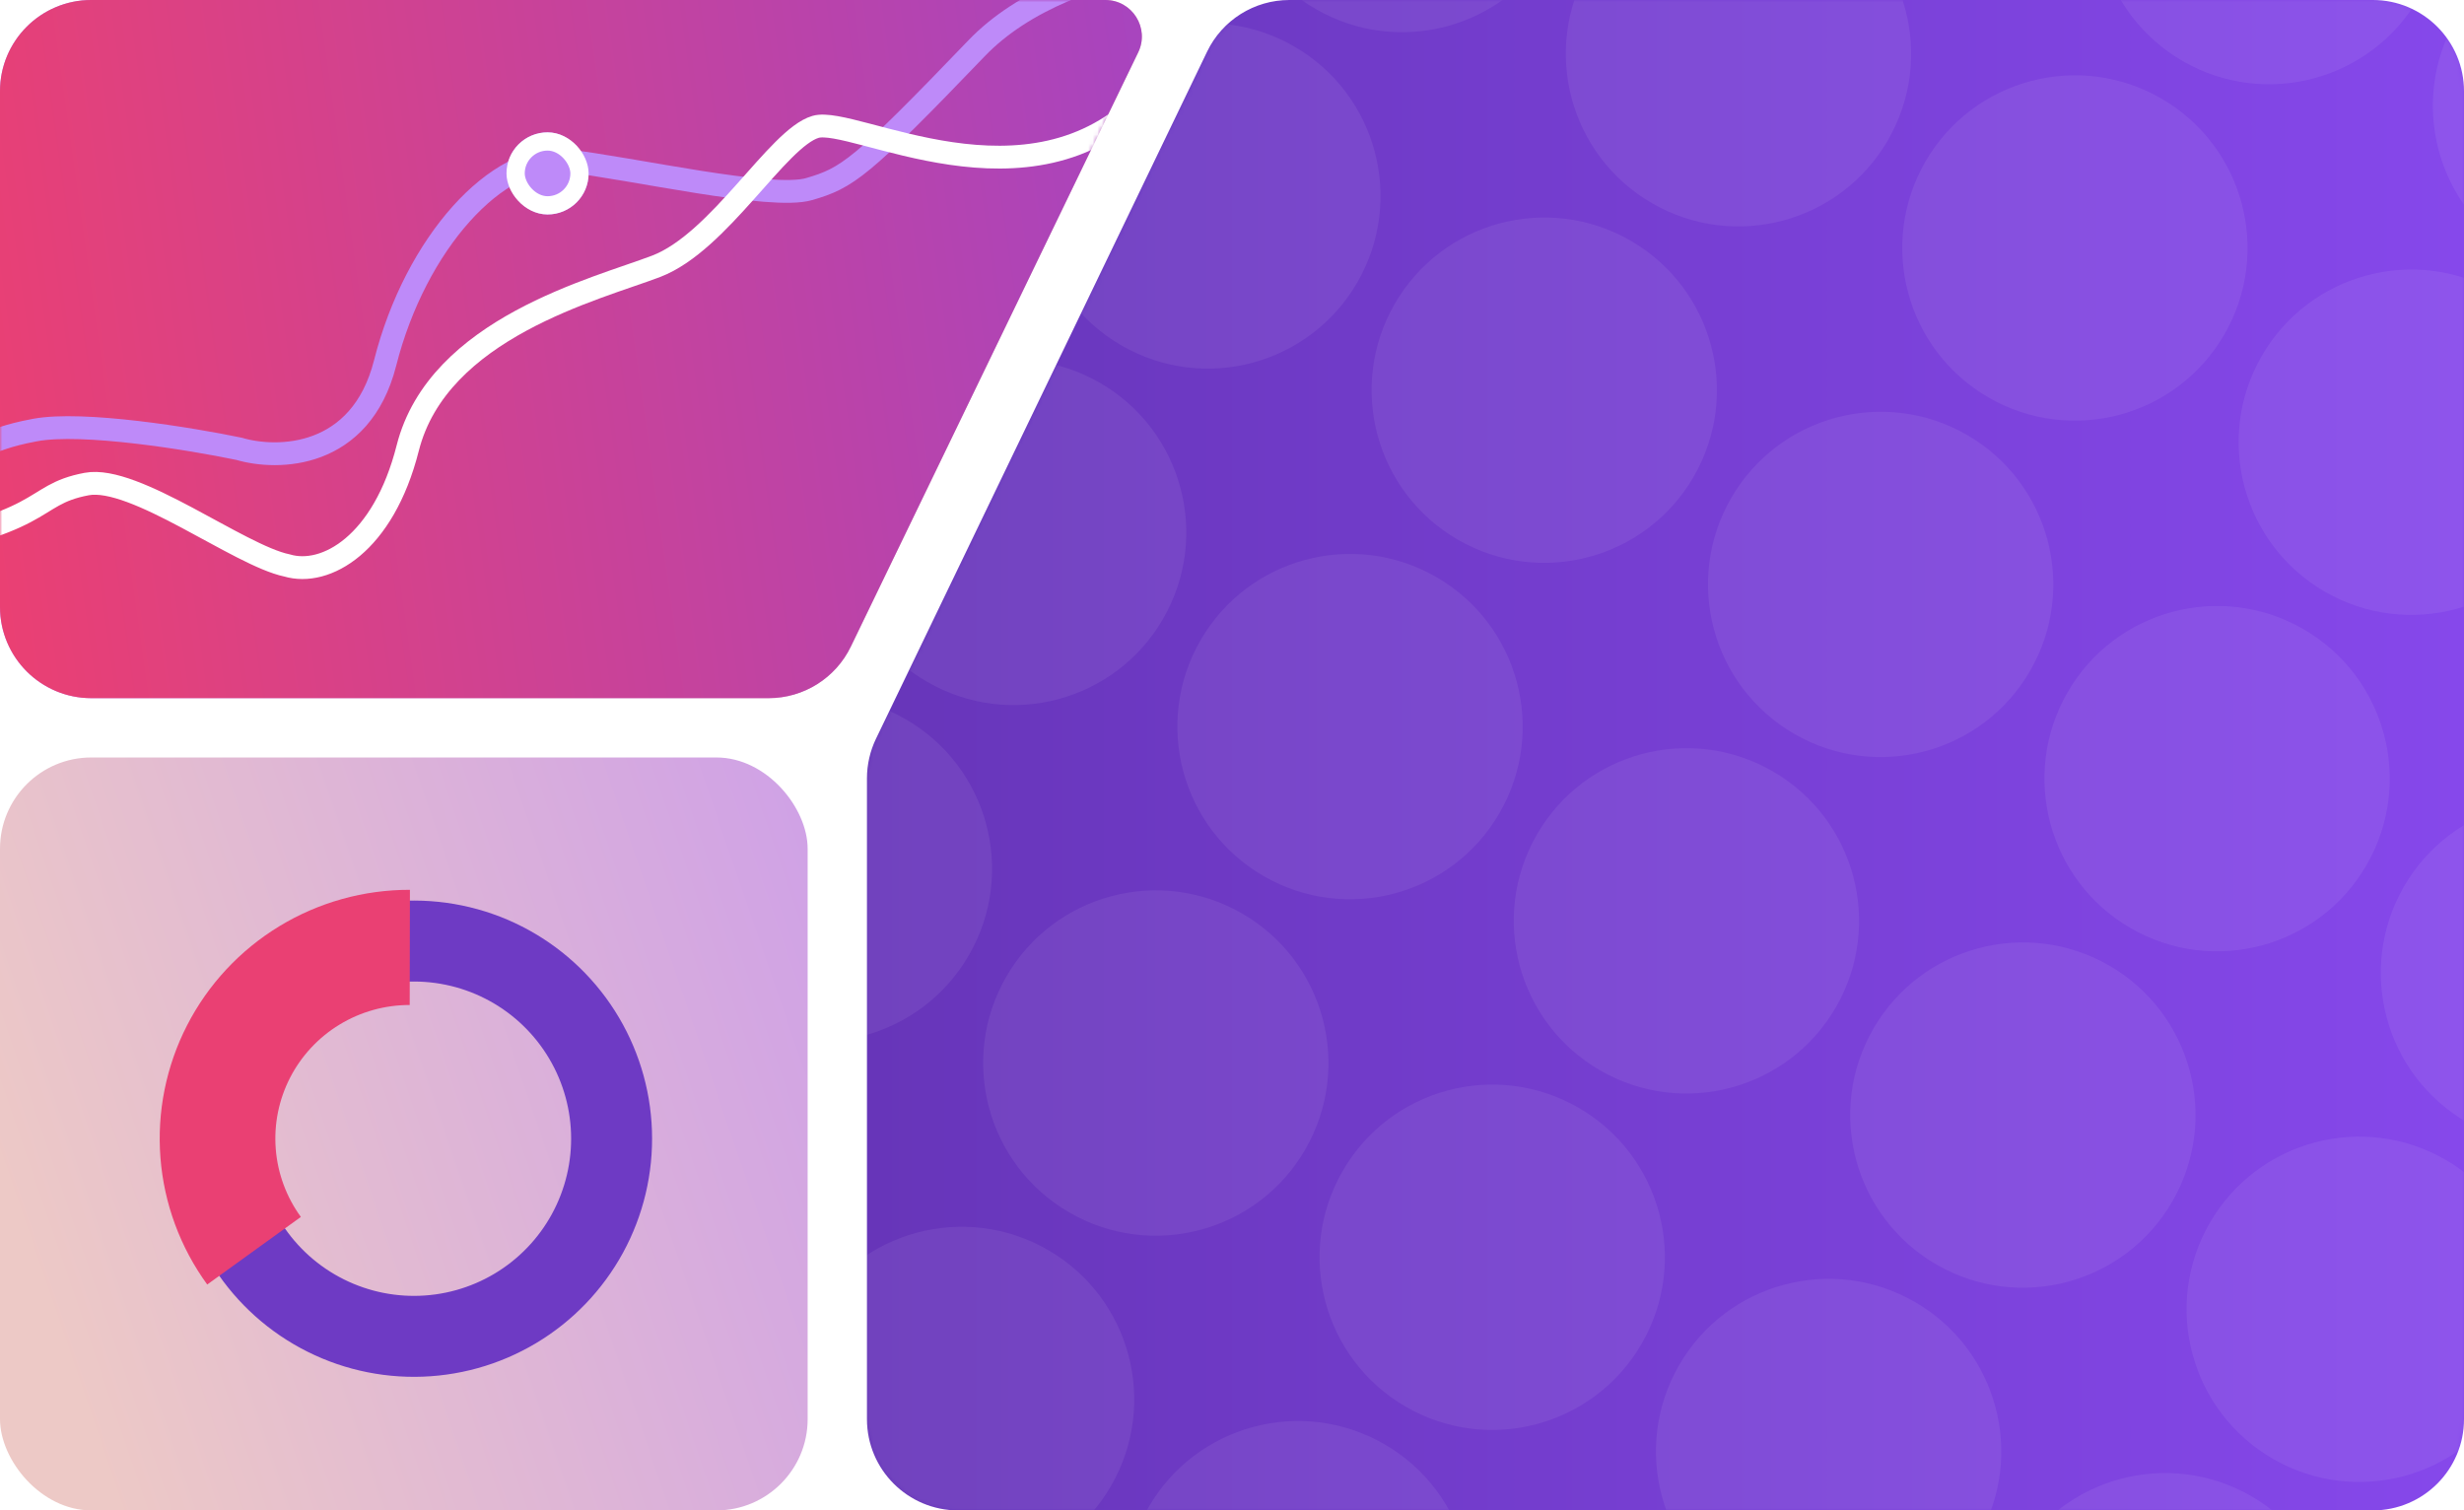 <svg width="540" height="331" viewBox="0 0 540 331" fill="none" xmlns="http://www.w3.org/2000/svg">
<path d="M190 170.568C190 167.561 190.678 164.593 191.983 161.885L264.546 11.317C267.88 4.398 274.882 0 282.563 0H520C531.046 0 540 8.954 540 20V311C540 322.046 531.046 331 520 331H210C198.954 331 190 322.046 190 311V170.568Z" fill="url(#paint0_linear_2008_43)"/>
<mask id="mask0_2008_43" style="mask-type:alpha" maskUnits="userSpaceOnUse" x="190" y="0" width="350" height="331">
<path d="M190 170.568C190 167.561 190.678 164.593 191.983 161.885L264.546 11.317C267.88 4.398 274.882 0 282.563 0H520C531.046 0 540 8.954 540 20V311C540 322.046 531.046 331 520 331H210C198.954 331 190 322.046 190 311V170.568Z" fill="url(#paint1_linear_2008_43)"/>
</mask>
<g mask="url(#mask0_2008_43)">
<circle cx="338.433" cy="85.51" r="37.836" transform="rotate(30 338.433 85.51)" fill="white" fill-opacity="0.07"/>
<circle cx="168.171" cy="380.412" r="37.836" transform="rotate(30 168.171 380.412)" fill="white" fill-opacity="0.07"/>
<circle cx="253.302" cy="232.961" r="37.836" transform="rotate(30 253.302 232.961)" fill="white" fill-opacity="0.07"/>
<circle cx="380.998" cy="11.784" r="37.836" transform="rotate(30 380.998 11.784)" fill="white" fill-opacity="0.07"/>
<circle cx="210.736" cy="306.686" r="37.836" transform="rotate(30 210.736 306.686)" fill="white" fill-opacity="0.07"/>
<circle cx="295.867" cy="159.235" r="37.836" transform="rotate(30 295.867 159.235)" fill="white" fill-opacity="0.07"/>
<circle cx="190.981" cy="0.379" r="37.836" transform="rotate(30 190.981 0.379)" fill="white" fill-opacity="0.07"/>
<circle cx="148.416" cy="74.104" r="37.836" transform="rotate(30 148.416 74.104)" fill="white" fill-opacity="0.07"/>
<circle cx="485.884" cy="170.641" r="37.836" transform="rotate(30 485.884 170.641)" fill="white" fill-opacity="0.07"/>
<circle cx="571.015" cy="23.189" r="37.836" transform="rotate(30 571.015 23.189)" fill="white" fill-opacity="0.07"/>
<circle cx="400.753" cy="318.092" r="37.836" transform="rotate(30 400.753 318.092)" fill="white" fill-opacity="0.07"/>
<circle cx="528.449" cy="96.915" r="37.836" transform="rotate(30 528.449 96.915)" fill="white" fill-opacity="0.07"/>
<circle cx="443.318" cy="244.366" r="37.836" transform="rotate(30 443.318 244.366)" fill="white" fill-opacity="0.07"/>
<circle cx="412.158" cy="128.075" r="37.836" transform="rotate(30 412.158 128.075)" fill="white" fill-opacity="0.07"/>
<circle cx="497.289" cy="-19.376" r="37.836" transform="rotate(30 497.289 -19.376)" fill="white" fill-opacity="0.07"/>
<circle cx="327.027" cy="275.526" r="37.836" transform="rotate(30 327.027 275.526)" fill="white" fill-opacity="0.07"/>
<circle cx="454.724" cy="54.349" r="37.836" transform="rotate(30 454.724 54.349)" fill="white" fill-opacity="0.07"/>
<circle cx="284.462" cy="349.252" r="37.836" transform="rotate(30 284.462 349.252)" fill="white" fill-opacity="0.07"/>
<circle cx="369.593" cy="201.801" r="37.836" transform="rotate(30 369.593 201.801)" fill="white" fill-opacity="0.07"/>
<circle cx="264.707" cy="42.944" r="37.836" transform="rotate(30 264.707 42.944)" fill="white" fill-opacity="0.07"/>
<circle cx="179.576" cy="190.395" r="37.836" transform="rotate(30 179.576 190.395)" fill="white" fill-opacity="0.07"/>
<circle cx="307.273" cy="-30.782" r="37.836" transform="rotate(30 307.273 -30.782)" fill="white" fill-opacity="0.07"/>
<circle cx="222.142" cy="116.67" r="37.836" transform="rotate(30 222.142 116.67)" fill="white" fill-opacity="0.07"/>
<circle cx="559.609" cy="213.206" r="37.836" transform="rotate(30 559.609 213.206)" fill="white" fill-opacity="0.07"/>
<circle cx="474.479" cy="360.657" r="37.836" transform="rotate(30 474.479 360.657)" fill="white" fill-opacity="0.07"/>
<circle cx="517.044" cy="286.932" r="37.836" transform="rotate(30 517.044 286.932)" fill="white" fill-opacity="0.07"/>
</g>
<path d="M0 20C0 8.954 8.954 0 20 0H242.244C248.145 0 252.015 6.171 249.446 11.483L186.461 141.708C183.122 148.613 176.127 153 168.457 153H20C8.954 153 0 144.046 0 133V20Z" fill="url(#paint2_linear_2008_43)"/>
<path d="M0 20C0 8.954 8.954 0 20 0H242.244C248.145 0 252.015 6.171 249.446 11.483L186.461 141.708C183.122 148.613 176.127 153 168.457 153H20C8.954 153 0 144.046 0 133V20Z" fill="url(#paint3_linear_2008_43)"/>
<mask id="mask1_2008_43" style="mask-type:alpha" maskUnits="userSpaceOnUse" x="0" y="0" width="251" height="153">
<path d="M0 20C0 8.954 8.954 0 20 0H242.244C248.145 0 252.015 6.171 249.446 11.483L186.461 141.708C183.122 148.613 176.127 153 168.457 153H20C8.954 153 0 144.046 0 133V20Z" fill="url(#paint4_linear_2008_43)"/>
<path d="M0 20C0 8.954 8.954 0 20 0H242.244C248.145 0 252.015 6.171 249.446 11.483L186.461 141.708C183.122 148.613 176.127 153 168.457 153H20C8.954 153 0 144.046 0 133V20Z" fill="#EA4073"/>
</mask>
<g mask="url(#mask1_2008_43)">
<path d="M-113.02 153.188C-107.095 149.094 -93.504 138.776 -86.538 130.259C-77.831 119.614 -78.191 110.606 -38.237 104.475C1.716 98.344 -5.514 96.719 7.641 94.25C18.165 92.274 41.859 96.165 52.39 98.357C60.837 100.859 79.066 100.596 84.406 79.531C91.081 53.201 109.106 33.505 123.847 35.185C138.589 36.865 169.03 43.882 177.346 41.434C185.663 38.986 188.494 37.172 214.017 10.585C234.436 -10.684 278.189 -12.488 297.513 -10.731" stroke="#BE8AF9" stroke-width="5" stroke-linecap="round"/>
<path d="M-102.513 178.743C-96.589 174.648 -79.118 181.28 -72.153 172.762C-63.447 162.114 -68.017 127.27 -28.062 121.142C11.893 115.013 5.845 108.543 19 106.075C29.525 104.1 52.365 121.72 62.898 123.914C71.345 126.418 84.017 119.272 89.355 98.201C96.028 71.864 130.694 63.368 143.816 58.351C157.682 53.049 170.407 30.254 178.724 27.806C187.04 25.358 225.57 47.95 251.091 21.359C271.508 0.085 288.693 13.062 308.018 14.822" stroke="white" stroke-width="5" stroke-linecap="round"/>
<g filter="url(#filter0_d_2008_43)">
<rect x="111" y="27" width="18" height="18" rx="9" fill="#BE8AF9"/>
<rect x="113" y="29" width="14" height="14" rx="7" stroke="white" stroke-width="4"/>
</g>
</g>
<rect y="166" width="177" height="165" rx="20" fill="white"/>
<rect y="166" width="177" height="165" rx="20" fill="url(#paint5_linear_2008_43)"/>
<path d="M87.4 197.465C96.718 196.87 106.024 198.786 114.349 203.013C122.674 207.24 129.712 213.623 134.731 221.496C139.749 229.369 142.563 238.445 142.879 247.776C143.195 257.107 141.002 266.352 136.529 274.547C132.056 282.743 125.466 289.587 117.446 294.368C109.426 299.149 100.271 301.691 90.935 301.729C81.598 301.767 72.422 299.299 64.365 294.583C56.306 289.867 49.661 283.076 45.122 274.917L60.626 266.291C63.622 271.676 68.008 276.158 73.326 279.27C78.645 282.383 84.701 284.012 90.863 283.987C97.025 283.962 103.068 282.284 108.361 279.129C113.654 275.973 118.003 271.456 120.956 266.047C123.908 260.638 125.355 254.536 125.147 248.377C124.938 242.218 123.081 236.229 119.769 231.032C116.457 225.835 111.811 221.623 106.317 218.833C100.822 216.043 94.68 214.778 88.53 215.171L87.4 197.465Z" fill="#6E3AC4"/>
<path d="M45.413 281.498C39.488 273.355 35.941 263.738 35.163 253.711C34.385 243.684 36.407 233.639 41.005 224.685C45.604 215.732 52.599 208.22 61.218 202.981C69.836 197.742 79.742 194.98 89.839 195L89.788 220.243C84.367 220.232 79.048 221.715 74.421 224.528C69.793 227.341 66.037 231.374 63.568 236.182C61.099 240.989 60.014 246.383 60.431 251.766C60.849 257.15 62.754 262.314 65.935 266.686L45.413 281.498Z" fill="#EA4073"/>
<defs>
<filter id="filter0_d_2008_43" x="107" y="25" width="26" height="26" filterUnits="userSpaceOnUse" color-interpolation-filters="sRGB">
<feFlood flood-opacity="0" result="BackgroundImageFix"/>
<feColorMatrix in="SourceAlpha" type="matrix" values="0 0 0 0 0 0 0 0 0 0 0 0 0 0 0 0 0 0 127 0" result="hardAlpha"/>
<feOffset dy="2"/>
<feGaussianBlur stdDeviation="2"/>
<feColorMatrix type="matrix" values="0 0 0 0 0.268 0 0 0 0 0.268 0 0 0 0 0.31 0 0 0 0.15 0"/>
<feBlend mode="normal" in2="BackgroundImageFix" result="effect1_dropShadow_2008_43"/>
<feBlend mode="normal" in="SourceGraphic" in2="effect1_dropShadow_2008_43" result="shape"/>
</filter>
<linearGradient id="paint0_linear_2008_43" x1="-4.18389e-05" y1="267" x2="540" y2="267" gradientUnits="userSpaceOnUse">
<stop stop-color="#562B9E"/>
<stop offset="1" stop-color="#8648EB"/>
</linearGradient>
<linearGradient id="paint1_linear_2008_43" x1="9.1997e-06" y1="267" x2="540" y2="267" gradientUnits="userSpaceOnUse">
<stop stop-color="#562B9E"/>
<stop offset="1" stop-color="#8648EB"/>
</linearGradient>
<linearGradient id="paint2_linear_2008_43" x1="0" y1="76.5" x2="255" y2="76.5" gradientUnits="userSpaceOnUse">
<stop stop-color="#BE8AF9"/>
<stop offset="1" stop-color="#EDC9C6"/>
</linearGradient>
<linearGradient id="paint3_linear_2008_43" x1="395" y1="19.5" x2="-7.5" y2="76" gradientUnits="userSpaceOnUse">
<stop stop-color="#8447E7"/>
<stop offset="1" stop-color="#EA4073"/>
</linearGradient>
<linearGradient id="paint4_linear_2008_43" x1="0" y1="76.5" x2="255" y2="76.5" gradientUnits="userSpaceOnUse">
<stop stop-color="#BE8AF9"/>
<stop offset="1" stop-color="#EDC9C6"/>
</linearGradient>
<linearGradient id="paint5_linear_2008_43" x1="309.5" y1="206.5" x2="16.5" y2="307" gradientUnits="userSpaceOnUse">
<stop stop-color="#BE8AF9"/>
<stop offset="1" stop-color="#EDC9C6"/>
</linearGradient>
</defs>
</svg>
